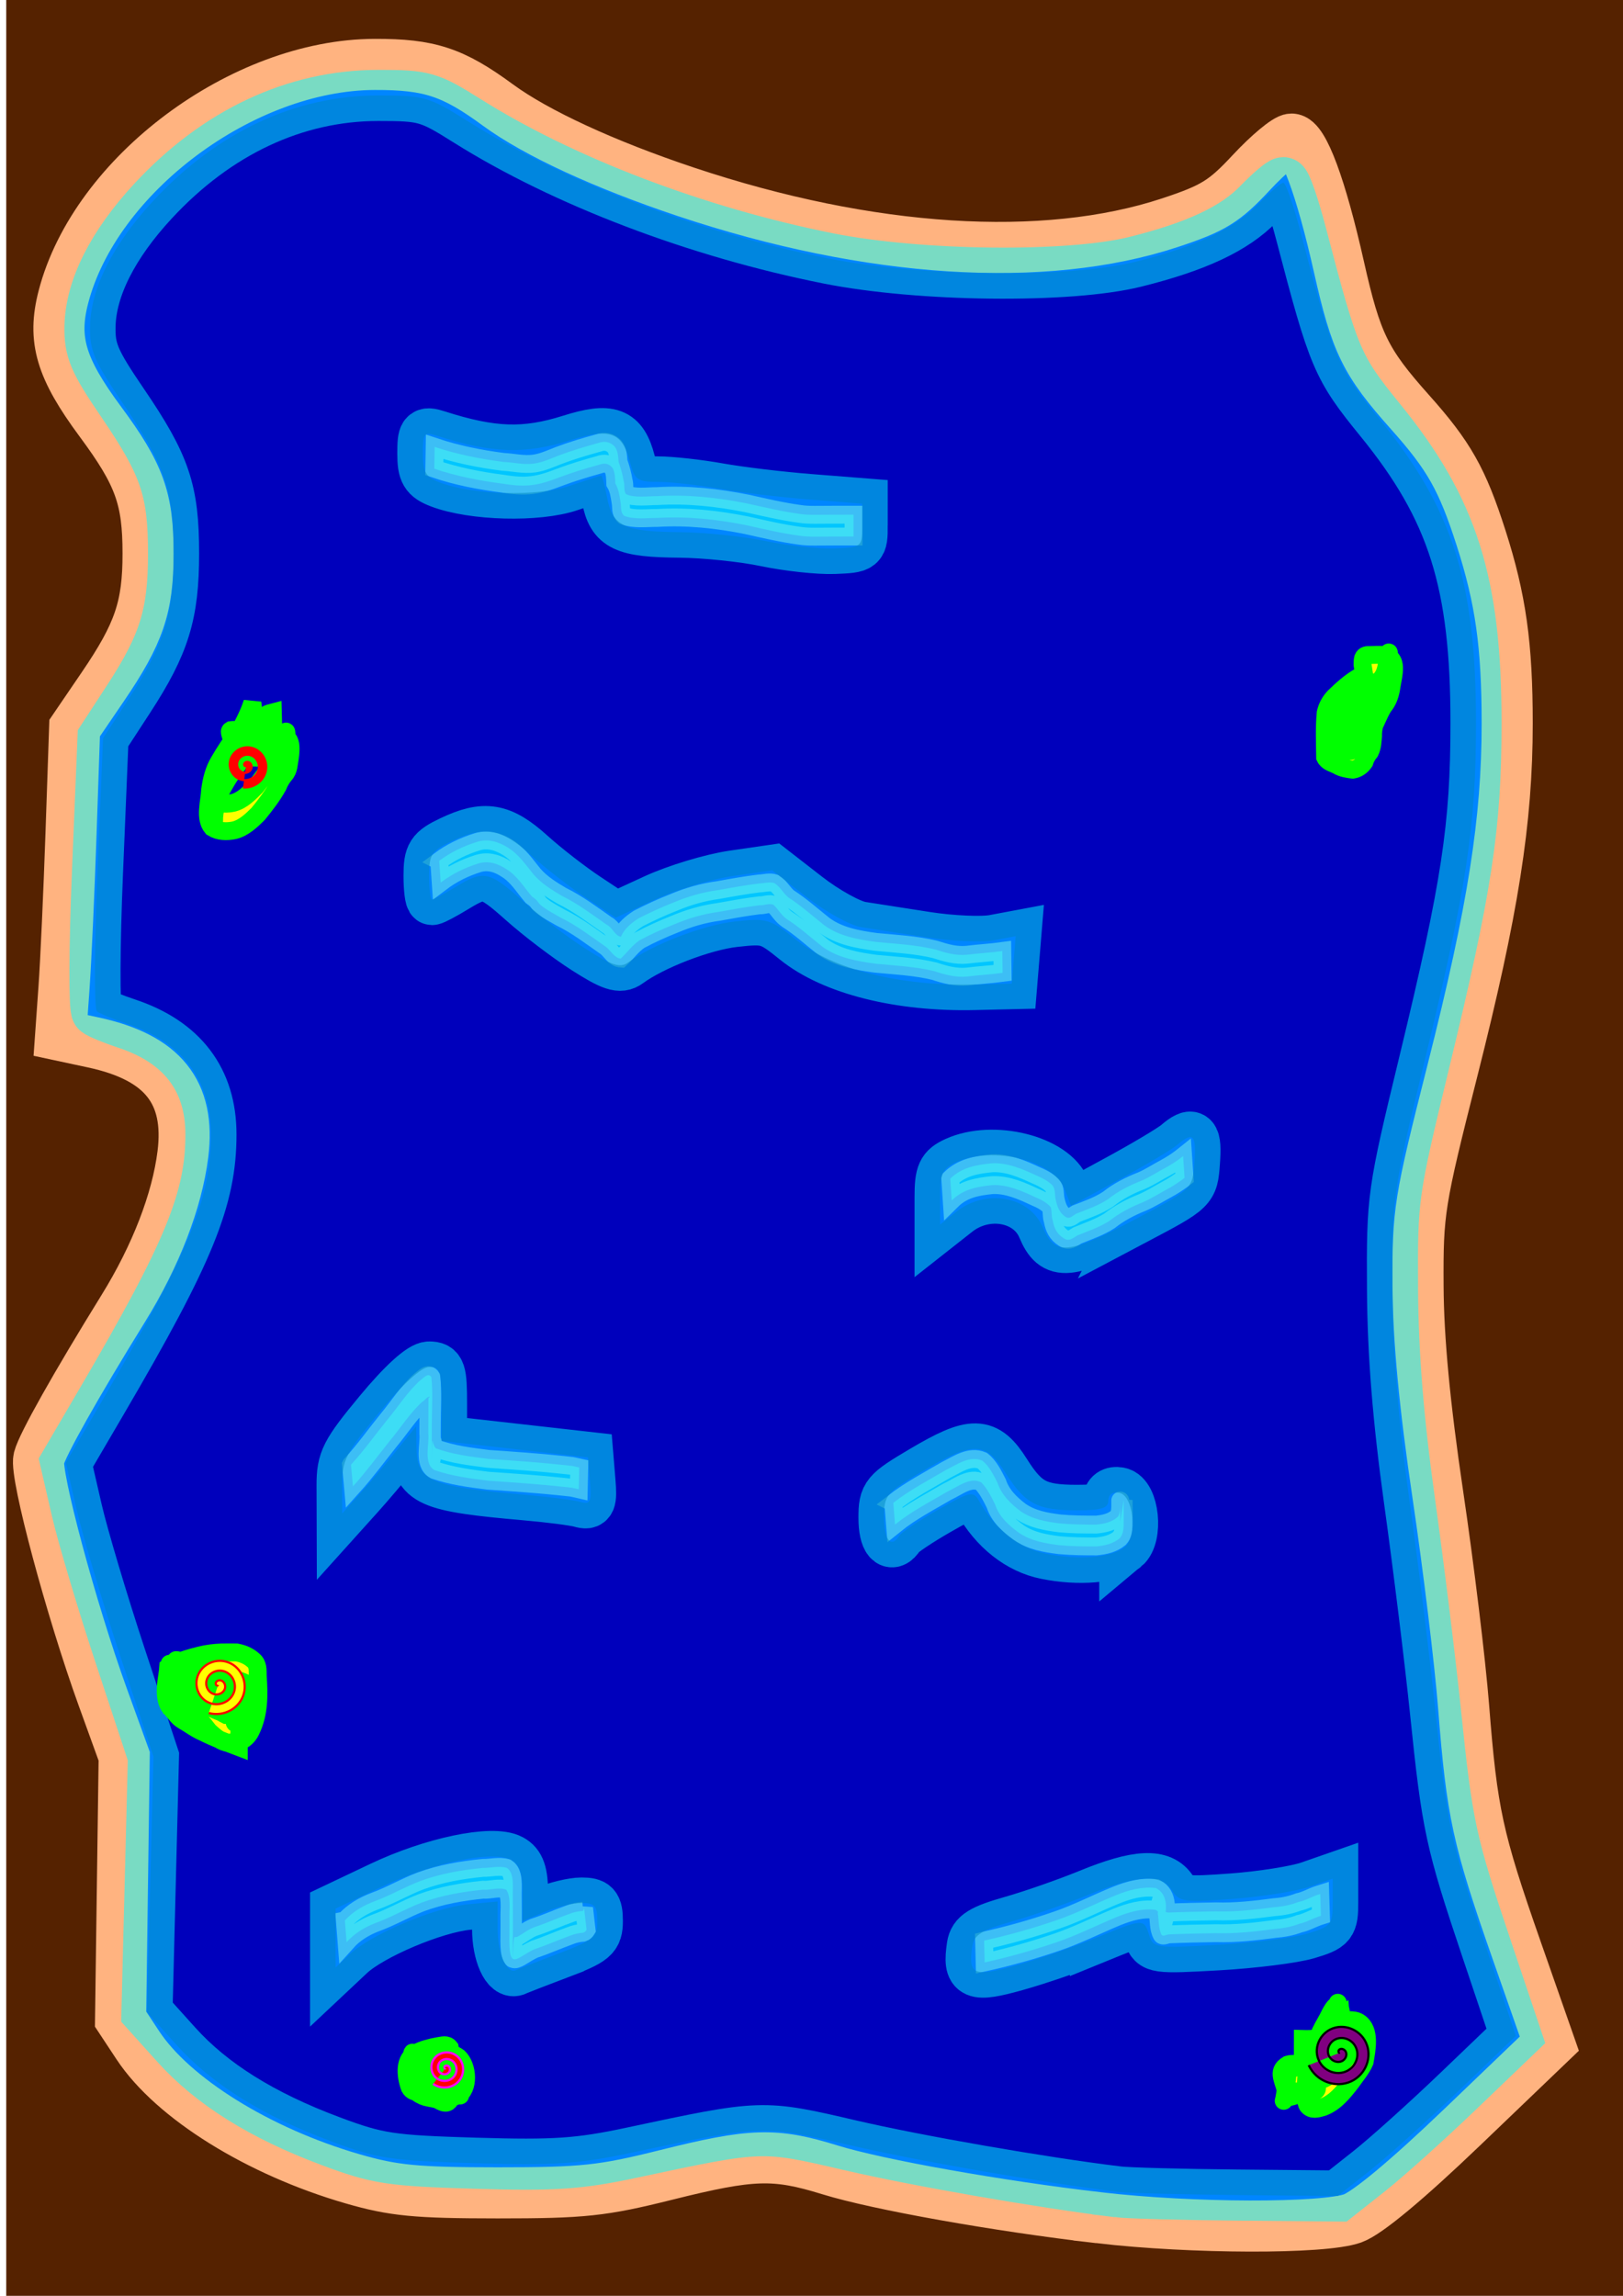 <?xml version="1.0" encoding="UTF-8" standalone="no"?>
<!-- Created with Inkscape (http://www.inkscape.org/) -->

<svg
   xmlns:dc="http://purl.org/dc/elements/1.1/"
   xmlns:cc="http://creativecommons.org/ns#"
   xmlns:rdf="http://www.w3.org/1999/02/22-rdf-syntax-ns#"
   xmlns:svg="http://www.w3.org/2000/svg"
   xmlns="http://www.w3.org/2000/svg"
   xmlns:sodipodi="http://sodipodi.sourceforge.net/DTD/sodipodi-0.dtd"
   xmlns:inkscape="http://www.inkscape.org/namespaces/inkscape"
   width="210mm"
   height="297mm"
   viewBox="0 0 744.094 1052.362"
   id="svg2"
   version="1.1"
   inkscape:version="0.91 r"
   sodipodi:docname="water.svg">
  <defs
     id="defs4" />
  <sodipodi:namedview
     id="base"
     pagecolor="#ffffff"
     bordercolor="#666666"
     borderopacity="1.0"
     inkscape:pageopacity="0.0"
     inkscape:pageshadow="2"
     inkscape:zoom="0.7"
     inkscape:cx="135"
     inkscape:cy="677.27946"
     inkscape:document-units="px"
     inkscape:current-layer="layer3"
     showgrid="false"
     inkscape:snap-bbox="false"
     inkscape:object-paths="false"
     inkscape:window-width="1366"
     inkscape:window-height="716"
     inkscape:window-x="0"
     inkscape:window-y="0"
     inkscape:window-maximized="1" />
  <g
     inkscape:label="Layer 1"
     inkscape:groupmode="layer"
     id="layer1">
    <rect
       style="fill:#552200;stroke-width:8.2;stroke-miterlimit:4;stroke-dasharray:none"
       id="rect4172"
       width="742.857"
       height="1060"
       x="2.857"
       y="-4.781" />
    <path
       style="fill:none;fill-rule:evenodd;stroke:#ffb380;stroke-width:1px;stroke-linecap:butt;stroke-linejoin:miter;stroke-opacity:1"
       d="m 231.429,49.505 c 88.231,51.299 237.508,86.96 325.714,42.857 14.656,-7.328 28.414,-40.158 40,-28.571 10.495,10.495 20.995,74.414 25.714,88.571 8.189,24.567 32.86,37.148 45.714,62.857 51.909,103.817 11.637,227.738 -14.286,331.429 -14.863,59.45 20,182.339 20,257.143 0,45.994 40.926,130.502 37.143,134.286 -21.102,21.102 -40.758,37.901 -77.143,74.286 C 604.192,1042.456 365.635,1000.776 360,989.505 c -2.446,-4.893 -67.665,12.39 -77.143,14.286 -84.224,16.845 -175.246,-6.915 -220,-62.857 C 37.264,908.942 68.973,827.45 48.571,786.648 39.635,768.776 13.34,675.199 14.286,672.362 30.774,622.898 82.857,580.382 82.857,518.076 c 0,-40.689 -57.558,-41.245 -57.143,-40 0.351,1.054 2.857,-28.861 2.857,-31.429 0,-28.821 2.857,-66.937 2.857,-105.714 0,-24.801 44.176,-36.486 34.286,-105.714 C 59.611,192.497 10.891,182.545 28.571,129.505 52.84,56.699 171.322,-10.602 231.429,49.505 Z"
       id="path4176"
       inkscape:connector-curvature="0" />
    <path
       style="fill:#0000ff;stroke:#ffb380;stroke-width:23.429;stroke-miterlimit:4;stroke-dasharray:none"
       d="m 503.857,1016.579 c -46.619,-5.406 -101.282,-15.135 -123.364,-21.957 -25.383,-7.842 -35.673,-7.52 -75.207,2.351 -29.119,7.271 -37.895,8.203 -77.143,8.196 -37.447,-0.01 -47.72,-1.002 -66.525,-6.446 C 118.462,986.229 79.247,961.833 63.17,937.478 L 55.286,925.535 56.113,865.295 56.94,805.054 47.121,777.929 C 32.605,737.828 15.951,675.729 17.791,668.569 19.434,662.178 34.802,634.878 56.525,599.759 71.437,575.652 81.182,550.444 83.852,529.074 87.402,500.644 74.586,484.664 42.759,477.838 l -14.961,-3.209 1.547,-21.869 c 0.851,-12.028 2.295,-43.726 3.21,-70.441 l 1.663,-48.571 12.884,-18.911 c 16.653,-24.442 20.789,-36.597 20.789,-61.089 0,-25.292 -3.989,-36.307 -21.928,-60.548 C 27.889,168.775 24.003,155.654 29.064,136.141 43.589,80.148 111.146,29.687 171.806,29.523 c 25.055,-0.068 35.885,3.498 56.434,18.583 17.546,12.88 48.958,27.387 86.275,39.845 84.166,28.098 164.214,33.188 221.929,14.113 19.801,-6.544 24.882,-9.676 37.234,-22.947 7.867,-8.453 16.176,-15.368 18.465,-15.368 5.34,0 13.488,21.975 21.716,58.571 7.855,34.933 12.119,43.651 32.555,66.553 17.93,20.095 23.963,30.773 32.619,57.732 C 688.026,274.619 691,295.745 691,331.611 c 0,44.621 -6.436,85.391 -25.145,159.281 -15.248,60.223 -15.907,64.354 -15.728,98.571 0.128,24.356 3.017,54.796 9.083,95.714 4.893,33 10.209,76.714 11.813,97.143 3.824,48.696 6.38,60.445 24.261,111.516 l 15.035,42.945 -39.816,38.16 c -25.396,24.339 -43.64,39.525 -50.374,41.93 -13.461,4.807 -73.606,4.656 -116.272,-0.292 z"
       id="path4180"
       inkscape:connector-curvature="0" />
  </g>
  <g
     inkscape:groupmode="layer"
     id="layer2"
     inkscape:label="Layer 2" />
  <path
     style="opacity:0.526;fill:#00ffff;stroke:#f4e3d7;stroke-width:8.2;stroke-miterlimit:4;stroke-dasharray:none"
     id="path4197"
     d="m 199.276,204.848 c 10.221,3.412 20.738,5.496 31.404,6.872 4.647,0.225 9.367,1.408 14.043,0.788 3.936,-0.522 7.706,-2.256 11.364,-3.694 5.985,-2.249 12.12,-4.077 18.281,-5.778 2.782,-0.989 5.218,-0.542 7.3,1.499 1.648,1.944 1.752,4.713 1.933,7.154 1.034,2.846 1.806,5.724 2.321,8.729 0.633,1.926 -0.101,4.326 1.041,6.053 3.582,1.877 10.387,0.926 14.379,0.943 13.94,-0.815 27.521,0.645 41.165,3.368 8.003,1.781 15.989,3.67 24.119,4.779 2.302,0.368 4.618,0.434 6.943,0.43 3.022,-0.023 6.045,-0.038 9.067,-0.048 2.896,-0.006 5.793,-0.009 8.689,-0.01 0,0 2.6e-4,10 2.6e-4,10 l 0,0 c -2.895,7.6e-4 -5.791,0.003 -8.686,0.01 -3.023,0.009 -6.045,0.025 -9.068,0.048 -2.37,0.005 -4.732,-0.06 -7.08,-0.431 -8.152,-1.102 -16.161,-2.983 -24.181,-4.78 -13.693,-2.744 -26.982,-4.174 -40.972,-3.366 -4.807,-0.021 -10.699,0.816 -15.22,-0.978 -1.802,-1.64 -1.19,-3.85 -1.6,-6.116 -0.475,-3.025 -0.84,-6.076 -2.428,-8.744 -0.082,-2.315 -0.094,-5.062 -1.248,-7.074 -1.704,-2.072 -3.635,-2.405 -6.205,-1.469 -6.128,1.697 -12.23,3.521 -18.178,5.774 -9.816,3.824 -15.291,4.663 -25.907,2.912 -10.675,-1.369 -21.227,-3.399 -31.441,-6.873 0,0 0.165,-9.999 0.165,-9.999 z"
     inkscape:connector-curvature="0" />
  <path
     style="opacity:0.526;fill:#00ffff;stroke:#f4e3d7;stroke-width:8.2;stroke-miterlimit:4;stroke-dasharray:none"
     id="path4199"
     d="m 201.372,394.578 c 5.35,-3.99 11.318,-6.847 17.675,-8.785 4.892,-1.432 9.575,0.113 13.766,2.692 5.061,3.151 8.254,7.984 11.929,12.481 3.657,4.12 8.129,6.89 12.838,9.668 7.407,3.619 13.974,8.635 20.707,13.336 2.293,0.987 3.771,5.1 6.385,5.425 1.519,-3.611 4.762,-6.304 7.994,-8.378 5.25,-2.695 10.649,-5.188 16.163,-7.34 6.563,-2.772 13.335,-4.725 20.386,-5.667 6.278,-1.136 12.56,-2.277 18.895,-3.045 2.298,-0.075 4.748,-0.892 6.977,-0.14 2.64,1.672 3.937,4.542 6.323,6.526 5.854,3.779 11.03,8.429 16.479,12.755 6.869,5.052 15.359,6.498 23.609,7.641 9.086,0.888 18.265,1.312 27.172,3.439 4.87,1.57 9.449,2.909 14.566,2.456 5.421,-0.702 10.878,-0.948 16.291,-1.696 0,0 0.136,9.999 0.136,9.999 l 0,0 c -5.431,0.739 -10.903,0.999 -16.34,1.696 -5.232,0.448 -9.923,-0.801 -14.891,-2.458 -8.863,-2.171 -18.023,-2.536 -27.072,-3.438 -8.415,-1.154 -17.073,-2.627 -24.141,-7.662 -5.458,-4.312 -10.586,-9.019 -16.467,-12.754 -2.688,-1.944 -3.739,-4.32 -6.067,-6.513 -1.781,-1.035 -4.526,0.325 -6.453,0.148 -6.331,0.776 -12.607,1.922 -18.883,3.045 -6.971,0.945 -13.656,2.925 -20.145,5.661 -5.437,2.157 -10.814,4.575 -15.956,7.33 -3.491,2.36 -5.644,5.588 -8.661,8.394 -2.937,-0.205 -4.691,-3.907 -6.909,-5.443 -6.715,-4.687 -13.236,-9.739 -20.631,-13.331 -2.839,-1.67 -5.997,-3.231 -8.589,-5.291 -2.179,-1.732 -0.996,-1.305 -2.944,-3.143 -0.502,-0.473 -1.095,-0.838 -1.642,-1.258 -3.751,-4.317 -6.595,-9.365 -11.63,-12.46 -3.858,-2.596 -8.29,-4.062 -12.896,-2.68 -6.234,1.936 -12.081,4.801 -17.299,8.767 0,0 -0.674,-9.977 -0.674,-9.977 z"
     inkscape:connector-curvature="0" />
  <path
     style="opacity:0.526;fill:#00ffff;stroke:#f4e3d7;stroke-width:8.2;stroke-miterlimit:4;stroke-dasharray:none"
     id="path4201"
     d="m 160.92,671.388 c 6.025,-6.554 11.152,-13.811 16.747,-20.705 5.038,-6.047 9.249,-12.861 15.175,-18.102 1.497,-1.043 3.502,-3.561 4.923,-1.331 0.716,6.901 0.258,13.896 0.215,20.835 -0.029,4.978 -0.043,9.955 -0.052,14.933 -0.007,5.968 -0.013,-3.741 0.234,-6.473 0.091,-1.005 0.362,2.105 1.693,3.367 7.697,2.82 15.893,3.782 23.978,4.813 11.512,0.804 22.996,1.558 34.474,2.793 5.157,0.576 2.742,0.161 7.259,1.158 0,0 -0.221,9.998 -0.221,9.998 l 0,0 c -4.404,-1.005 -2.028,-0.584 -7.145,-1.156 -11.484,-1.238 -22.973,-1.996 -34.493,-2.793 -8.252,-1.048 -16.559,-2.108 -24.454,-4.83 -5.325,-2.918 -2.309,-12.016 -2.887,-16.753 0.01,-4.978 0.025,-9.956 0.056,-14.934 0.005,-0.872 0.011,-1.744 0.015,-2.616 0.053,-10.358 0.091,13.591 -0.019,1.568 0.079,-0.344 0.799,-0.982 0.447,-0.958 -1.203,0.081 -2.274,1.974 -3.29,2.354 -5.786,5.323 -9.979,12.096 -15.016,18.089 -5.54,6.94 -10.79,14.094 -16.744,20.705 0,0 -0.895,-9.96 -0.895,-9.96 z"
     inkscape:connector-curvature="0" />
  <path
     style="opacity:0.526;fill:#00ffff;stroke:#f4e3d7;stroke-width:8.2;stroke-miterlimit:4;stroke-dasharray:none"
     id="path4203"
     d="m 158.118,880.296 c 3.709,-4.112 8.472,-6.839 13.589,-8.788 7.264,-2.641 13.797,-6.548 21.042,-9.304 9.209,-3.381 18.843,-5.019 28.561,-5.987 3.604,0.067 7.545,-1.072 11.07,-0.02 3.563,2.381 2.614,8.933 2.708,12.696 0.107,9.188 0.069,18.378 0.011,27.567 -0.003,0.469 -0.047,1.876 -0.01,1.408 0.253,-3.235 0.022,-6.53 0.66,-9.712 0.091,-0.454 0.943,-0.106 1.352,-0.323 2.843,-1.508 4.107,-2.845 7.481,-4.319 5.557,-1.801 10.873,-4.225 16.369,-6.187 2.044,-0.836 4.18,-1.247 6.371,-1.415 0.223,-0.402 0.338,-0.846 0.455,-1.287 0,0 1.152,9.933 1.152,9.933 l 0,0 c -0.396,0.648 -0.762,1.109 -1.529,1.353 -2.104,0.168 -4.142,0.606 -6.105,1.409 -5.465,1.972 -10.775,4.35 -16.294,6.184 -8.421,3.833 -11.855,10.774 -11.46,-6.924 0.01,-1.754 0.015,-2.612 0.022,-4.448 0.004,-1.028 0.005,-4.112 0.009,-3.084 0.061,14.281 -0.014,2.62 -0.027,-0.276 -0.065,-3.613 0.75,-9.661 -1.496,-12.581 -3.212,-1.3 -7.302,0.294 -10.64,0.025 -9.631,0.965 -19.177,2.605 -28.296,5.98 -7.217,2.78 -13.768,6.702 -21.039,9.304 -4.995,1.957 -9.557,4.733 -13.173,8.764 0,0 -0.785,-9.969 -0.785,-9.969 z"
     inkscape:connector-curvature="0" />
  <path
     style="opacity:0.526;fill:#00ffff;stroke:#f4e3d7;stroke-width:8.2;stroke-miterlimit:4;stroke-dasharray:none"
     id="path4205"
     d="m 451.183,889.537 c 11.303,-2.481 22.379,-5.613 33.317,-9.387 9.352,-3.177 18.118,-7.779 27.243,-11.467 5.853,-2.35 11.913,-4.01 18.235,-3.234 5.94,3.184 5.003,10.54 3.284,16.648 -0.602,1.559 -0.846,3.143 -0.998,4.794 0.064,-3.35 -0.938,-6.896 0.191,-10.051 0.389,-1.088 2.308,-0.116 3.463,-0.161 7.163,-0.282 14.329,-0.428 21.496,-0.549 9.008,0.283 17.931,-0.729 26.84,-1.92 3.905,-0.262 7.485,-1.01 11.115,-2.389 3.068,-0.622 5.709,-2.226 8.654,-3.241 0.425,-0.134 0.849,-0.269 1.274,-0.403 0,0 0.309,9.995 0.309,9.995 l 0,0 c -0.416,0.134 -0.832,0.268 -1.247,0.402 -2.914,1.03 -5.576,2.611 -8.626,3.24 -3.693,1.416 -7.392,2.072 -11.347,2.395 -8.947,1.192 -17.909,2.201 -26.956,1.921 -7.157,0.121 -14.314,0.266 -21.467,0.549 -1.135,0.045 -2.869,1.163 -3.403,0.161 -1.566,-2.941 -1.169,-6.561 -1.754,-9.842 0.214,-1.648 0.664,-3.223 1.139,-4.813 0.946,-4.017 0.086,-0.734 0.334,7.966 0.011,0.369 0.146,-0.73 0.132,-1.099 -0.067,-1.722 -1.22,-2.7 -2.562,-3.603 -6.149,-0.796 -12.039,0.955 -17.723,3.228 -9.12,3.754 -17.937,8.267 -27.298,11.469 -10.969,3.768 -22.076,6.893 -33.404,9.389 0,0 -0.245,-9.997 -0.245,-9.997 z"
     inkscape:connector-curvature="0" />
  <path
     style="opacity:0.526;fill:#00ffff;stroke:#f4e3d7;stroke-width:8.2;stroke-miterlimit:4;stroke-dasharray:none"
     id="path4207"
     d="m 409.546,688.868 c 7.512,-5.838 16.043,-10.315 24.253,-15.11 5.093,-2.509 10.776,-6.704 16.557,-4.223 3.229,2.545 5.095,6.527 6.958,10.124 1.814,5.49 5.921,9.51 10.42,12.937 5.376,3.8 11.709,4.892 18.087,5.699 5.608,0.529 11.245,0.561 16.873,0.561 3.688,-0.413 7.125,-1.102 9.888,-3.674 0.994,-1.739 1.019,-3.657 1.032,-5.598 -0.05,-3.989 -0.013,-1.369 -0.019,7.859 0,0 1.553,-9.879 1.553,-9.879 l 0,0 c 0.017,11.214 0.068,7.247 0.002,11.901 -0.105,2.082 -0.394,4.079 -1.851,5.69 -3.053,2.517 -6.722,3.298 -10.606,3.7 -5.669,-9e-5 -11.348,-0.035 -16.998,-0.562 -6.536,-0.819 -13.036,-1.922 -18.6,-5.719 -4.607,-3.343 -9.11,-7.415 -10.883,-12.978 -1.725,-3.519 -3.598,-7.248 -6.305,-10.073 -5.081,-2.805 -11.064,2.209 -15.578,4.219 -8.135,4.768 -16.655,9.157 -23.998,15.093 0,0 -0.785,-9.969 -0.785,-9.969 z"
     inkscape:connector-curvature="0" />
  <path
     style="opacity:0.526;fill:#00ffff;stroke:#f4e3d7;stroke-width:8.2;stroke-miterlimit:4;stroke-dasharray:none"
     id="path4209"
     d="m 435.657,540.292 c 5.39,-5.278 12.069,-6.367 19.264,-7.066 7.183,-0.271 13.698,2.576 20.076,5.522 2.758,1.171 5.342,2.459 7.501,4.563 1.405,1.773 1.05,4.072 1.428,6.166 0.681,3.226 1.555,6.151 4.312,8.129 2.111,1.529 3.181,-0.133 5.17,-1.272 5.061,-1.99 10.13,-3.671 14.676,-6.701 4.548,-3.653 9.828,-6.305 15.241,-8.418 3.911,-1.676 7.431,-4.072 11.183,-6.027 2.372,-1.312 4.739,-2.815 6.916,-4.467 0.332,-0.265 0.664,-0.529 0.996,-0.794 0,0 0.665,9.978 0.665,9.978 l 0,0 c -0.343,0.265 -0.685,0.531 -1.028,0.796 -2.264,1.611 -4.6,3.198 -7.06,4.475 -3.749,2.042 -7.357,4.34 -11.297,6.032 -5.352,2.125 -10.506,4.823 -15.036,8.409 -4.597,2.962 -9.696,4.617 -14.727,6.704 -2.201,1.313 -3.84,2.898 -6.289,1.269 -3.07,-1.937 -4.399,-4.64 -5.022,-8.196 -0.727,-2.006 -0.236,-4.082 -0.927,-6.113 -1.988,-2.172 -4.44,-3.419 -7.137,-4.54 -6.205,-2.899 -12.536,-5.765 -19.544,-5.513 -7.056,0.695 -13.431,1.855 -18.688,7.044 0,0 -0.674,-9.977 -0.674,-9.977 z"
     inkscape:connector-curvature="0" />
  <g
     inkscape:groupmode="layer"
     id="layer3"
     inkscape:label="Layer 3">
    <path
       style="fill:none;fill-rule:evenodd;stroke:#0000ff;stroke-width:1px;stroke-linecap:butt;stroke-linejoin:miter;stroke-opacity:1"
       d="M 222.857,132.362 C 24.229,49.396 154.538,309.001 131.429,355.219 c -4.042,8.084 -40.886,33.4 -28.571,45.714 33.023,33.023 37.058,51.259 57.143,91.429 35.728,71.455 -26.627,163.77 -62.857,200 -36.274,36.274 33.945,55.544 42.857,60 12.552,6.276 -5.798,128.907 -8.571,140 -14.385,57.539 185.714,37.792 185.714,11.429 0,-30.368 185.889,99.825 248.571,37.143 65.137,-65.137 88.842,-99.73 8.571,-180 -12.232,-12.232 26.451,-65.066 25.714,-62.857 -5.774,17.322 -21.811,-93.805 -5.714,-174.286 19.413,-97.065 63.874,-220.274 -8.571,-268.571 -21.525,-14.35 0.301,-31.127 -20,-51.429 -4.762,-4.762 -7.551,14.286 -14.286,14.286 -82.897,0 -278.076,2.652 -328.571,-85.714 z"
       id="path4212"
       inkscape:connector-curvature="0" />
    <path
       style="opacity:0.526;fill:#000080;stroke:#00ffff;stroke-width:23.429;stroke-miterlimit:4;stroke-dasharray:none"
       d="m 512.429,1004.7 c -34.946,-4.277 -91.66,-14.142 -122.506,-21.309 -40.646,-9.444 -40.185,-9.459 -100.351,3.371 -24.137,5.147 -35.223,5.896 -71.429,4.826 -39.178,-1.158 -44.883,-2.023 -66.459,-10.079 -31.475,-11.752 -54.614,-26.208 -70.892,-44.291 l -13.412,-14.899 1.486,-58.571 1.486,-58.571 -15.099,-45.714 C 46.947,734.32 37.911,704.009 35.171,692.104 l -4.981,-21.644 16.598,-28.356 c 39.933,-68.223 49.926,-92.662 49.926,-122.096 0,-25.079 -13.123,-42.358 -38.571,-50.785 -6.286,-2.082 -12.461,-4.619 -13.723,-5.639 -1.262,-1.02 -1.146,-29.603 0.259,-63.519 l 2.554,-61.664 11.764,-18.056 c 16.309,-25.033 20.575,-38.84 20.575,-66.597 0,-28.975 -3.889,-40.465 -23.38,-69.073 C 43.121,165.492 41.038,160.579 41.27,149.492 41.635,132.091 51.697,112.121 70.134,92.208 99.41,60.586 135.315,43.748 173.469,43.748 c 21.017,0 23.196,0.62 40.584,11.553 44.288,27.846 105.431,51.142 165.804,63.172 41.742,8.318 110.317,9.067 140.622,1.536 27.873,-6.926 45.508,-15.194 56.419,-26.451 5.23,-5.396 10.401,-9.81 11.492,-9.81 1.091,0 4.758,10.607 8.149,23.571 14.957,57.19 16.633,61.13 36.254,85.236 33.322,40.939 43.928,74.489 43.91,138.9 -0.014,47.496 -4.145,74.611 -23.638,155.15 -14.655,60.55 -14.865,62.041 -14.634,104.286 0.162,29.594 2.571,59.657 7.786,97.143 4.153,29.857 9.512,73.328 11.909,96.602 5.406,52.506 6.942,59.625 23.494,108.852 l 13.361,39.74 -26.387,25.282 c -14.513,13.905 -32.881,30.415 -40.818,36.689 l -14.431,11.407 -46.172,-0.428 c -25.395,-0.235 -50.029,-0.9 -54.743,-1.477 z M 502.207,888.382 c 22.145,-9.04 22.201,-9.043 24.638,-1.364 1.87,5.891 3.076,6.062 31.434,4.456 16.219,-0.918 34.717,-3.236 41.105,-5.15 C 610.317,883.049 611,882.206 611,871.994 l 0,-10.85 -10.714,3.729 c -5.893,2.051 -21.665,4.55 -35.049,5.553 -22.279,1.67 -24.634,1.345 -27.881,-3.855 -4.851,-7.768 -15.854,-7.237 -38.006,1.835 -10.092,4.133 -26.064,9.708 -35.493,12.389 -13.728,3.903 -17.33,6.147 -18.083,11.265 -1.944,13.212 0.508,14.297 20.012,8.855 9.939,-2.773 26.329,-8.413 36.421,-12.533 z M 256,895.48 c 16.173,-6.143 17.857,-7.555 17.857,-14.971 0,-6.857 -1.176,-8.189 -7.235,-8.189 -3.979,0 -11.693,1.863 -17.143,4.14 l -9.908,4.14 0,-12.611 c 0,-9.405 -1.361,-13.339 -5.356,-15.477 -8.386,-4.488 -35.929,1.284 -59.466,12.462 l -20.892,9.922 0,13.496 0,13.496 6.437,-6.047 c 9.767,-9.176 38.753,-21.452 54.143,-22.93 l 13.705,-1.317 0,12.649 c 0,11.305 4.32,20.9 8.464,18.799 0.845,-0.428 9.571,-3.831 19.393,-7.561 z M 515.685,709.131 c 5.947,-4.936 4.037,-23.607 -2.542,-24.854 -3.045,-0.577 -5,0.81 -5,3.548 0,3.497 -3.213,4.495 -14.474,4.495 -18.05,0 -23.742,-3.001 -32.747,-17.266 -9.039,-14.319 -14.76,-14.437 -37.845,-0.78 -16.871,9.981 -17.792,11.09 -17.792,21.429 0,10.278 3.346,14.189 7.035,8.221 0.912,-1.475 8.867,-6.807 17.678,-11.848 14.742,-8.434 16.244,-8.766 18.823,-4.156 7.269,12.99 18.422,21.798 30.75,24.286 15.161,3.06 30.272,1.773 36.114,-3.075 z m -334.067,-44.012 9.19,-11.37 0.096,9.082 c 0.17,16.129 5.442,18.484 50.096,22.38 11,0.96 22.334,2.423 25.187,3.251 4.471,1.298 5.063,-0.009 4.286,-9.46 L 269.571,668.034 251,665.939 c -10.214,-1.153 -25.321,-2.852 -33.571,-3.777 l -15,-1.681 0,-16.937 c 0,-14.965 -0.657,-16.937 -5.647,-16.937 -3.527,0 -12.093,7.777 -22.814,20.714 -15.407,18.591 -17.163,22.032 -17.126,33.571 l 0.041,12.857 7.773,-8.63 c 4.275,-4.746 11.909,-13.746 16.963,-20 z M 521,558.598 c 25.699,-13.591 25.715,-13.606 26.593,-25.653 0.934,-12.811 -0.561,-14.382 -7.796,-8.199 -2.481,2.12 -14.473,9.28 -26.649,15.912 l -22.138,12.057 -2.843,-7.479 c -5.035,-13.242 -32.897,-20.2 -49.888,-12.458 C 432.08,535.602 431,537.964 431,548.7 l 0,12.606 7.528,-5.922 c 13.589,-10.689 33.609,-6.997 39.582,7.298 5.462,13.073 11.54,12.494 42.89,-4.085 z m -56.246,-118.585 0.897,-10.878 -10.014,1.879 c -5.508,1.033 -19.411,0.42 -30.897,-1.363 -11.485,-1.783 -24.956,-3.879 -29.934,-4.658 -4.979,-0.779 -16.194,-6.961 -24.922,-13.739 l -15.87,-12.323 -17.935,2.605 c -9.864,1.433 -25.992,6.316 -35.839,10.852 l -17.904,8.247 -13.525,-8.956 c -7.439,-4.926 -18.96,-13.868 -25.604,-19.872 -13.451,-12.156 -21.033,-13.427 -36.395,-6.101 -8.952,4.269 -10.097,6.051 -10.097,15.714 0,5.995 0.612,10.899 1.36,10.899 0.748,0 5.569,-2.567 10.714,-5.704 12.966,-7.906 15.474,-7.385 30.934,6.418 7.48,6.679 20.382,16.49 28.67,21.802 12.105,7.759 15.952,9.009 19.553,6.355 11.138,-8.208 34.405,-17.167 48.769,-18.778 14.904,-1.671 16.362,-1.24 28.271,8.367 16.848,13.591 47.581,21.303 81.729,20.509 l 17.143,-0.398 0.897,-10.878 z m -69.468,-199.122 0,-10 L 371,228.974 c -13.357,-1.055 -32,-3.297 -41.429,-4.983 -9.429,-1.686 -21.928,-3.073 -27.775,-3.082 -9.535,-0.015 -10.875,-0.951 -12.978,-9.067 -3.557,-13.728 -9.112,-15.793 -27.167,-10.102 -20.976,6.612 -35.978,6.116 -61.365,-2.028 -5.856,-1.879 -6.429,-1.149 -6.429,8.201 0,8.564 1.301,10.76 7.857,13.264 15.103,5.768 44.772,6.531 59.451,1.529 7.54,-2.569 14.065,-4.671 14.5,-4.671 0.435,0 1.641,4.535 2.681,10.077 2.448,13.05 7.796,15.599 33.181,15.813 11.496,0.097 29.259,1.929 39.474,4.07 10.214,2.142 24.357,3.67 31.429,3.395 12.694,-0.492 12.857,-0.626 12.857,-10.499 z"
       id="path4216"
       inkscape:connector-curvature="0" />
    <path
       style="opacity:1;fill:#ffff00;stroke:#00ff00;stroke-width:8.2;stroke-miterlimit:4;stroke-dasharray:none"
       id="path4218"
       d="m 117.209,334.626 c -1.482,4.919 -3.99,9.315 -6.54,13.734 -3.471,4.036 -6.301,8.591 -8.898,13.243 -2.238,3.931 -3.128,8.432 -3.584,12.885 -0.023,11.948 -2.506,-12.374 0.31,-7.692 2.3,2.054 5.805,1.786 8.608,1.172 4.058,-1.11 7.358,-4.502 10.239,-7.457 3.116,-4.09 6.3,-8.136 8.682,-12.704 0.592,-2.253 1.994,-3.528 3.307,-5.273 0.982,-1.041 1.002,-2.375 1.135,-3.735 0.137,-4.257 2.157,-8.117 -0.391,11.194 -0.054,0.41 -0.698,-0.447 -1.064,-0.64 -1.218,-0.642 -1.391,-0.618 -2.769,-1.038 -2.968,-0.796 -6.048,-0.947 -9.103,-1.059 -2.523,-0.054 -5.047,-0.035 -7.571,-0.025 -7.071,0.004 -3.503,1.189 -1.653,-12.612 3.41,-0.218 5.932,-1.814 8.668,-3.621 2.076,-0.726 3.545,-2.158 5.34,-3.292 0.942,-0.664 2.073,-0.886 3.167,-1.168 0,0 0.332,12.623 0.332,12.623 l 0,0 c -0.962,0.271 -1.926,0.519 -2.731,1.149 -1.704,1.327 -3.48,2.274 -5.374,3.294 -2.927,1.914 -5.811,3.411 -9.403,3.643 -1.853,-13.793 -5.423,-12.589 1.649,-12.643 2.541,-0.011 5.082,-0.029 7.622,0.025 3.158,0.114 6.34,0.273 9.415,1.064 7.198,2.007 7.516,4.83 5.663,15.605 -0.275,1.447 -0.756,2.719 -1.789,3.812 -1.323,1.624 -2.307,3.273 -3.093,5.251 -2.538,4.556 -5.749,8.707 -9.043,12.738 -3.105,3.075 -6.62,6.45 -10.974,7.493 -3.401,0.682 -7.011,0.66 -10.056,-1.225 -3.666,-4.316 -1.21,-11.799 -0.95,-17.374 0.608,-4.517 1.729,-8.999 4.087,-12.948 2.691,-4.6 5.582,-9.078 8.902,-13.243 2.531,-4.393 4.788,-8.875 6.361,-13.714 0,0 1.499,12.538 1.499,12.538 z"
       inkscape:connector-curvature="0" />
    <path
       style="opacity:1;fill:#ffff00;stroke:#00ff00;stroke-width:8.2;stroke-miterlimit:4;stroke-dasharray:none"
       id="path4222"
       d="m 624.347,322.549 c -4.384,2.462 -8.065,5.963 -11.638,9.456 -1.852,2.145 -2.783,4.498 -3.172,7.253 -0.013,0.356 -0.032,0.712 -0.04,1.068 -0.011,0.482 -0.015,8.434 -0.009,4.193 0.014,-10.338 -0.025,-14.868 0.014,-9.864 0.14,2.337 2.457,2.684 4.239,3.588 2.02,1.253 4.315,1.663 6.632,1.949 1.936,-0.615 2.914,-1.711 3.861,-3.435 -0.223,-2.199 1.866,-3.004 2.596,-4.7 0.467,-2.371 0.652,-4.795 0.77,-7.208 0.038,-4.578 -0.006,-11.941 0.007,9.064 1.8e-4,0.274 -0.052,-0.574 -0.216,-0.794 -1.181,-0.634 -1.917,-1.672 -3.092,-2.333 -0.948,-0.597 -2.035,-0.629 -3.12,-0.685 -1.24,-0.013 -2.113,-0.387 -2.686,0.783 -0.657,1.312 0.08,2.561 -1.08,3.583 -1.419,0.737 -1.674,1.111 -2.045,2.581 -0.151,1.163 -0.129,2.368 -0.123,3.548 0.086,4.138 8.1e-4,0.147 0.011,-11.116 6.4e-4,-0.701 0.084,1.584 0.647,2.002 1.785,0.65 3.219,0.212 4.879,-0.473 2.697,-1.641 4.879,-5.196 6.432,-7.995 2.067,-3.753 3.157,-8.333 5.852,-11.698 1.958,-2.248 2.472,-4.91 2.917,-7.761 0.456,-4.408 1.616,-10.808 -0.051,10.065 -0.021,0.261 -0.423,-0.315 -0.662,-0.422 -0.516,-0.23 -1.067,-0.281 -1.615,-0.366 -1.826,-0.104 -3.661,0.006 -5.489,0.058 -2.175,0.052 -1.443,-0.327 -1.543,1.307 0.044,0.981 0.019,1.963 0.033,2.945 0,0 -1.973,-12.472 -1.973,-12.472 l 0,0 c 0.017,-1 0.003,-2.014 0.262,-2.988 0.599,-1.443 1.791,-1.455 3.186,-1.419 1.9,-0.053 3.806,-0.164 5.705,-0.056 7.899,1.065 4.892,8.911 3.904,15.853 -0.579,2.908 -1.528,5.526 -3.471,7.826 -2.275,3.684 -3.664,7.896 -5.755,11.689 -1.89,2.937 -3.989,6.548 -7.247,8.053 -2.031,0.802 -3.869,1.039 -6.012,0.465 -5.429,-2.503 -1.561,-11.548 -1.967,-15.972 0.042,-1.216 0.05,-2.466 0.533,-3.605 0.542,-1.184 1.501,-1.7 2.343,-2.615 0.137,-1.311 0.259,-2.604 1.233,-3.597 1.162,-0.982 2.389,-0.925 3.845,-0.83 1.252,0.062 2.548,0.079 3.671,0.7 1.328,0.664 2.27,1.525 3.236,2.341 5.726,2.736 1.051,11.272 1.349,16.819 -0.181,2.458 -0.283,5.047 -1.394,7.287 -1.196,1.467 -2.04,2.861 -2.592,4.7 -1.307,1.879 -2.988,3.109 -5.291,3.498 -2.448,-0.292 -4.933,-0.663 -7.08,-1.962 -2.044,-1.07 -4.544,-1.494 -5.602,-3.727 -0.081,-6.776 -0.393,-13.62 0.248,-20.376 0.63,-2.809 1.964,-5.229 3.95,-7.337 3.661,-3.525 7.459,-6.992 11.928,-9.475 0,0 0.682,12.609 0.682,12.609 z"
       inkscape:connector-curvature="0" />
    <path
       style="opacity:1;fill:#ffff00;stroke:#00ff00;stroke-width:8.2;stroke-miterlimit:4;stroke-dasharray:none"
       id="path4224"
       d="m 615.531,937.512 c -4.706,3.748 -9.309,7.511 -13.039,12.254 -1.655,2.693 -1.602,5.765 -1.634,8.817 0.02,5.599 -0.004,-0.641 0.014,-9.709 6.6e-4,-0.328 0.007,0.656 0.012,0.983 0.015,0.962 0.016,1.897 0.153,2.849 1.023,2.237 3.254,1.104 5.028,0.592 5.206,-2.128 8.883,-6.853 12.156,-11.301 2.184,-3.107 4.621,-5.841 5.919,-9.456 -0.965,-4.884 0.066,-0.042 -0.332,10.251 -0.014,0.372 -0.169,-0.726 -0.272,-1.084 -0.278,-0.961 -0.575,-1.477 -1.317,-2.126 -1.012,-0.791 -2.11,-0.903 -3.346,-0.95 -2.592,-0.402 -3.711,1.121 -5.709,2.6 -1.875,1.673 -3.639,3.455 -5.644,5.023 -1.682,1.028 -2.432,2.6 -3.173,4.346 -0.618,1.893 -0.502,4.008 -0.537,5.993 0.243,1.73 -1.086,2.325 -2.618,2.434 -1.096,-0.063 -2.189,-0.174 -3.282,-0.276 -0.948,-0.077 -1.902,-0.072 -2.853,-0.079 -1.341,0.154 -2.992,-0.421 -4.151,0.336 -3.855,3.535 -2.243,10.449 -0.47,-10.302 3.596,-0.346 6.399,-3.112 8.997,-5.401 2.03,-1.248 3.96,-1.979 5.097,-4.14 0.202,-1.761 0.626,-2.56 2.076,-3.691 0.534,-1.911 1.872,-3.255 2.42,-5.146 0.583,-2.725 2.638,-4.665 3.675,-7.201 0.633,-1.363 0.612,-2.853 0.645,-4.326 0.029,0.439 -0.018,-0.998 -0.01,-0.748 0.633,19.488 1.852,8.71 -2.209,17.784 -1.072,2.759 -3.357,5.084 -4.108,7.955 -0.333,2.007 -2.309,2.796 -4.072,3.205 -1.337,0.295 -2.702,0.288 -4.062,0.284 -0.537,-0.002 -1.074,-0.013 -1.611,-0.028 0,0 0.04,-12.627 0.04,-12.627 l 0,0 c 0.525,0.015 1.049,0.026 1.574,0.028 1.256,0.003 2.518,0.018 3.749,-0.281 1.654,-0.453 2.453,-1.433 2.848,-3.115 1.281,-2.721 2.967,-5.238 4.233,-7.97 4.24,-8.12 5.453,-4.091 5.541,7.995 -0.124,1.53 -0.386,3.012 -1.112,4.388 -1.196,2.411 -3.036,4.484 -3.605,7.193 -0.862,1.789 -1.786,3.649 -3.017,5.204 -1.033,1.073 -0.917,2.44 -1.724,3.661 -1.43,1.94 -3.549,2.786 -5.464,4.171 -2.944,2.516 -6.094,5.282 -10.154,5.431 -1.282,-7.959 -5.312,-11.603 0.201,-14.94 1.525,-0.51 3.088,-0.335 4.685,-0.346 0.987,0.008 1.976,0.004 2.96,0.08 1.018,0.095 2.035,0.186 3.053,0.276 1.122,-0.137 0.706,-1.461 0.79,-2.285 0.082,-2.054 0.081,-4.193 1.047,-6.062 0.908,-1.786 2.064,-3.276 3.753,-4.399 1.974,-1.601 3.682,-3.48 5.69,-5.026 2.107,-1.552 3.811,-3.053 6.559,-2.626 1.459,0.053 2.832,0.164 4.098,0.976 5.49,3.494 3.534,12.75 2.625,18.098 -1.534,3.533 -4.098,6.339 -6.259,9.492 -3.549,4.542 -7.382,9.361 -12.965,11.35 -2.377,0.681 -4.98,1.529 -6.846,-0.672 -2.18,-3.115 0.06,-16.141 -0.658,-19.143 0.132,-3.198 0.423,-6.285 2.451,-8.917 3.871,-4.692 8.573,-8.459 13.288,-12.273 0,0 0.877,12.597 0.877,12.597 z"
       inkscape:connector-curvature="0" />
    <path
       style="opacity:1;fill:#ffff00;stroke:#00ff00;stroke-width:8.2;stroke-miterlimit:4;stroke-dasharray:none"
       id="path4226"
       d="m 198.611,942.512 c 4.215,-1.221 7.958,-2.277 11.655,0.55 4.291,4.09 4.974,14.472 -0.409,17.456 -2.377,1.01 -5.083,1.187 -7.593,0.699 -3.324,-1.068 -6.72,-1.734 -10.173,-2.204 -1.836,-0.06 -3.29,-0.464 -4.222,-2.124 -2.049,-5.569 -2.674,-13.266 2.957,-15.856 3.065,-1.612 6.57,-2.49 9.975,-3.105 2.031,-0.253 4.016,-1.088 5.412,0.725 1.267,6.307 0.546,13.968 0.543,19.937 4.6e-4,2.079 0.402,3.603 -1.348,4.933 -1.653,1.008 -3.496,-0.495 -5.015,-1.172 -2.234,-0.629 -4.444,-0.652 -6.591,-1.617 -1.935,-0.848 -3.523,-2.065 -4.927,-3.629 -0.58,-0.675 -0.8,-1.483 -1.029,-2.316 0,0 1.716,-12.51 1.716,-12.51 l 0,0 c 0.11,0.754 0.241,1.503 0.409,2.246 1.239,1.564 2.547,2.806 4.397,3.595 2.086,1.083 4.263,1.002 6.498,1.613 1.014,0.36 2.64,1.878 3.544,1.203 0.857,-1.34 0.129,-3.305 0.377,-4.817 0.008,22.062 0.158,10.157 -0.136,5.066 0.269,-2.17 -1.685,-0.632 -3.618,-0.63 -3.298,0.626 -6.655,1.494 -9.619,3.094 -0.585,0.325 -1.571,1.831 -1.637,1.165 -1.808,-18.287 -0.113,-14.785 -0.378,-10.457 0.307,1.763 1.082,1.991 2.861,2.032 3.485,0.467 6.929,1.087 10.272,2.206 2.111,0.513 4.582,0.351 6.531,-0.677 0.878,-0.964 0.875,-2.251 0.883,-2.037 0.895,22.797 1.994,13.063 -0.571,9.779 -3.079,-2.97 -6.519,-1.591 -10.284,-0.528 0,0 -0.48,-12.618 -0.48,-12.618 z"
       inkscape:connector-curvature="0" />
    <path
       style="opacity:1;fill:#ffff00;stroke:#00ff00;stroke-width:8.2;stroke-miterlimit:4;stroke-dasharray:none"
       id="path4228"
       d="m 109.48,800.845 c -5.475,-2.081 -11.03,-4.148 -16.257,-6.803 -3.333,-1.376 -6.166,-3.625 -9.279,-5.378 -2.317,-1.314 -3.674,-3.617 -5.466,-5.503 -4.51,-4.477 -1.574,-14.736 -1.338,-18.868 4.264,-2.738 9.64,-4.286 14.6,-5.51 3.223,-0.792 6.514,-1.192 9.824,-1.319 2.302,-0.054 4.604,-0.022 6.906,-0.009 2.966,0.546 5.555,1.63 7.775,3.672 2.125,1.84 1.856,4.436 1.922,7.041 0.622,8.917 0.715,17.341 -3.176,25.233 -1.078,2.315 -3.102,4.286 -5.58,5.003 -1.908,0.403 -3.88,0.355 -5.821,0.336 -2.964,-0.806 -5.521,-3.114 -7.766,-5.169 -2.787,-3.661 -5.762,-7.039 -9.115,-10.19 -1.73,-2.232 -4.48,-3.2 -6.322,-5.273 -1.007,-1.14 -1.282,-2.491 -1.4,-3.957 0.554,-4.376 0.391,-8.903 1.663,-13.127 0.196,-0.651 10.653,3.325 11.584,3.687 3.61,1.609 7.206,3.226 10.668,5.137 1.275,0.811 2.892,1.331 3.667,2.699 1.179,1.114 1.871,2.558 2.487,4.03 1.126,1.331 -1.394,1.379 -1.444,0.18 0.836,18.788 1.185,12.319 -2.737,7.513 -0.958,-1.395 -2.138,-2.133 -3.731,-2.587 0,0 0.331,-12.623 0.331,-12.623 l 0,0 c 1.793,0.454 3.406,1.047 4.499,2.63 4.748,5.472 4.043,7.846 3.602,17.54 -0.076,1.273 -2.24,1.186 -2.038,-0.118 -0.482,-1.391 -0.957,-2.994 -2.064,-3.986 -1.914,-1.726 -0.086,0.272 -0.513,-1.041 -0.25,-0.768 -2.355,-0.935 -2.7,-1.627 -3.408,-1.913 -6.945,-3.518 -10.503,-5.13 -2.425,-0.978 -4.899,-1.693 -7.325,-2.659 -0.602,-0.24 -1.19,-0.514 -1.805,-0.717 -0.432,-0.143 -1.265,0.132 -1.328,-0.319 -0.553,-3.952 -0.259,-7.976 -0.389,-11.964 3.72e-4,1.331 -0.132,2.706 0.625,3.862 1.54,2.343 4.431,2.991 6.135,5.257 3.297,3.204 6.61,6.296 9.137,10.191 1.864,2.01 4.369,3.942 6.794,5.131 1.8,0.017 3.639,0.087 5.401,-0.33 2.178,-0.873 3.646,-2.834 4.573,-4.93 0.891,-1.907 1.526,-3.606 1.943,-5.68 0.161,-0.803 0.374,-3.231 0.448,-2.416 0.246,2.711 0.273,15.379 0.247,7.886 -0.023,-2.255 0.6,-5.113 -0.951,-6.927 -1.91,-2.029 -4.075,-3.032 -6.8,-3.634 -2.283,-0.014 -4.567,-0.045 -6.849,0.008 -3.225,0.128 -6.428,0.532 -9.564,1.315 -4.307,1.094 -10.196,2.477 -13.446,5.429 -0.938,-26.099 -1.639,-8.742 0.881,-6.262 1.798,1.8 3.074,3.924 5.076,5.478 3.184,1.608 5.896,4.08 9.27,5.377 5.115,2.76 10.726,4.684 16.129,6.797 0,0 -0.48,12.618 -0.48,12.618 z"
       inkscape:connector-curvature="0" />
    <path
       sodipodi:type="spiral"
       style="fill:#800080;fill-rule:evenodd;stroke:#000000;stroke-width:1px;stroke-linecap:butt;stroke-linejoin:miter;stroke-opacity:1"
       id="path4234"
       sodipodi:cx="614.28571"
       sodipodi:cy="940.93365"
       sodipodi:expansion="1"
       sodipodi:revolution="3"
       sodipodi:radius="15.386185"
       sodipodi:argument="-16.08847"
       sodipodi:t0="0"
       d="m 614.286,940.934 c -0.716,0.287 -0.74,-0.824 -0.476,-1.19 0.714,-0.993 2.195,-0.567 2.857,0.238 1.185,1.44 0.487,3.561 -0.952,4.524 -2.113,1.413 -4.948,0.414 -6.19,-1.667 -1.656,-2.773 -0.343,-6.344 2.381,-7.857 3.428,-1.904 7.743,-0.274 9.524,3.095 2.157,4.08 0.205,9.145 -3.81,11.19 -4.732,2.411 -10.548,0.138 -12.857,-4.524 -2.666,-5.382 -0.071,-11.952 5.238,-14.524 6.032,-2.922 13.357,-0.004 16.19,5.952 3.179,6.682 -0.063,14.762 -6.667,17.857 -7.332,3.436 -16.167,-0.129 -19.524,-7.381" />
    <path
       sodipodi:type="spiral"
       style="fill:#ff0000;fill-rule:evenodd;stroke:#ff00ff;stroke-width:1px;stroke-linecap:butt;stroke-linejoin:miter;stroke-opacity:1"
       id="path4236"
       sodipodi:cx="204.28572"
       sodipodi:cy="948.07648"
       sodipodi:expansion="1"
       sodipodi:revolution="3"
       sodipodi:radius="9.1473207"
       sodipodi:argument="-16.604019"
       sodipodi:t0="0"
       d="m 204.286,948.076 c -0.286,0.358 -0.624,-0.21 -0.595,-0.476 0.078,-0.723 0.969,-0.936 1.548,-0.714 1.035,0.397 1.296,1.699 0.833,2.619 -0.679,1.35 -2.438,1.664 -3.69,0.952 -1.669,-0.949 -2.037,-3.181 -1.071,-4.762 1.215,-1.99 3.925,-2.411 5.833,-1.19 2.311,1.478 2.787,4.67 1.31,6.905 -1.741,2.634 -5.415,3.163 -7.976,1.429 -2.957,-2.002 -3.54,-6.161 -1.548,-9.048 2.264,-3.28 6.907,-3.917 10.119,-1.667 3.603,2.524 4.294,7.654 1.786,11.19 -2.785,3.926 -8.4,4.672 -12.262,1.905" />
    <path
       sodipodi:type="spiral"
       style="fill:#ffff00;fill-rule:evenodd;stroke:#ff0000;stroke-width:1px;stroke-linecap:butt;stroke-linejoin:miter;stroke-opacity:1"
       id="path4238"
       sodipodi:cx="100"
       sodipodi:cy="772.36218"
       sodipodi:expansion="1"
       sodipodi:revolution="3"
       sodipodi:radius="13.552619"
       sodipodi:argument="-16.957008"
       sodipodi:t0="0"
       d="m 100,772.362 c -0.215,0.645 -0.975,0.028 -1.071,-0.357 -0.261,-1.045 0.868,-1.798 1.786,-1.786 1.642,0.022 2.671,1.698 2.5,3.214 -0.252,2.225 -2.537,3.563 -4.643,3.214 -2.806,-0.464 -4.461,-3.379 -3.929,-6.071 0.67,-3.388 4.222,-5.362 7.5,-4.643 3.971,0.871 6.266,5.065 5.357,8.929 -1.071,4.553 -5.909,7.171 -10.357,6.071 -5.136,-1.27 -8.077,-6.753 -6.786,-11.786 1.467,-5.719 7.597,-8.983 13.214,-7.5 6.302,1.664 9.89,8.441 8.214,14.643 -1.861,6.885 -9.286,10.797 -16.071,8.929" />
    <path
       sodipodi:type="spiral"
       style="fill:#ff0000;fill-rule:evenodd;stroke:#ff0000;stroke-width:1px;stroke-linecap:butt;stroke-linejoin:miter;stroke-opacity:1"
       id="path4240"
       sodipodi:cx="112.85714"
       sodipodi:cy="350.93362"
       sodipodi:expansion="1"
       sodipodi:revolution="3"
       sodipodi:radius="10.101525"
       sodipodi:argument="-17.136862"
       sodipodi:t0="0"
       d="m 112.857,350.934 c -0.072,0.501 -0.711,0.151 -0.833,-0.119 -0.331,-0.731 0.396,-1.434 1.071,-1.548 1.207,-0.203 2.186,0.889 2.262,2.024 0.112,1.665 -1.386,2.951 -2.976,2.976 -2.12,0.034 -3.722,-1.883 -3.69,-3.929 0.039,-2.574 2.381,-4.495 4.881,-4.405 3.028,0.11 5.27,2.879 5.119,5.833 -0.178,3.482 -3.377,6.047 -6.786,5.833 -3.936,-0.246 -6.823,-3.875 -6.548,-7.738 0.313,-4.389 4.373,-7.601 8.69,-7.262 4.843,0.38 8.378,4.872 7.976,9.643 -0.446,5.297 -5.37,9.156 -10.595,8.69" />
  </g>
</svg>
